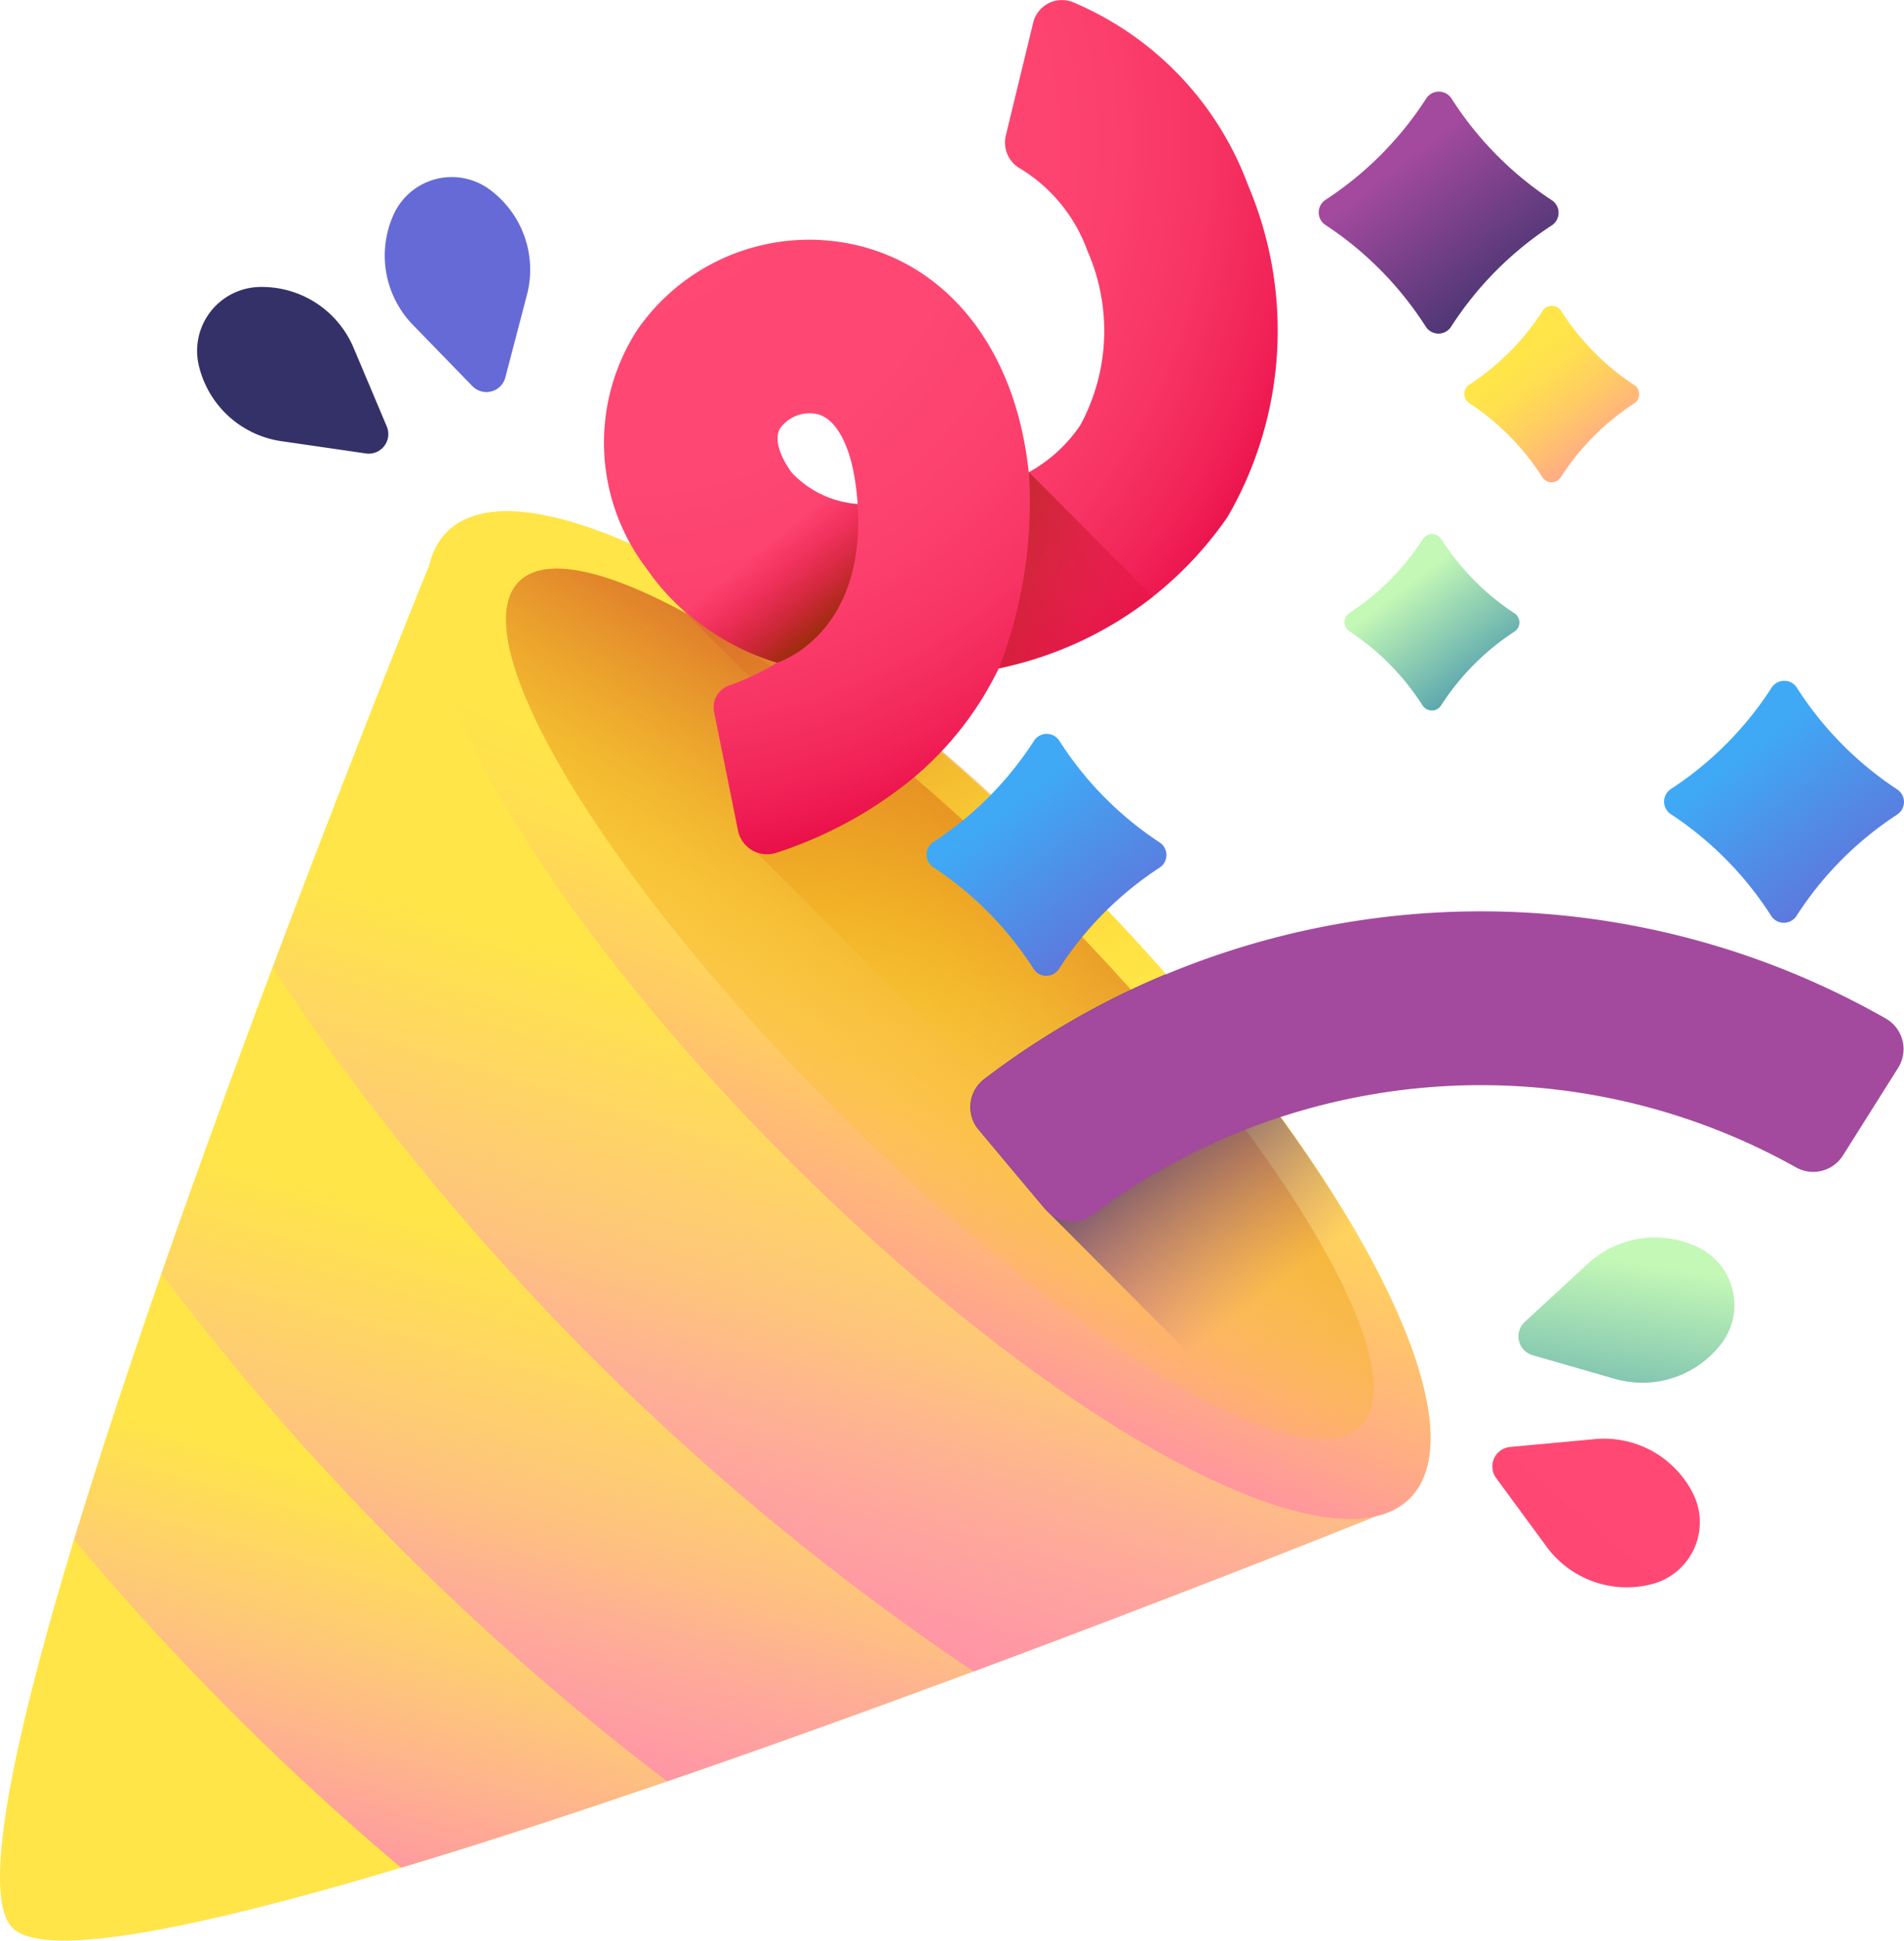 <svg xmlns="http://www.w3.org/2000/svg" xmlns:xlink="http://www.w3.org/1999/xlink" width="47.851" height="48.763" viewBox="0 0 47.851 48.763"><defs><style>.a{fill:url(#a);}.b{fill:url(#b);}.c{fill:url(#c);}.d{fill:url(#d);}.e{fill:url(#e);}.f{fill:url(#f);}.g{fill:url(#g);}.h{fill:url(#h);}.i{fill:url(#i);}.j{fill:url(#j);}.k{fill:url(#k);}.l{fill:url(#l);}.m{fill:url(#m);}.n{fill:url(#n);}.o{fill:url(#o);}.p{fill:url(#p);}.q{fill:url(#q);}.r{fill:url(#r);}.s{fill:url(#s);}.t{fill:url(#t);}.u{fill:url(#u);}</style><linearGradient id="a" x1="2.789" y1="-1.548" x2="3.468" y2="-1.426" gradientUnits="objectBoundingBox"><stop offset="0" stop-color="#ffe548"/><stop offset="0.176" stop-color="#ffde50"/><stop offset="0.445" stop-color="#ffca65"/><stop offset="0.771" stop-color="#ffaa87"/><stop offset="1" stop-color="#ff90a4"/></linearGradient><linearGradient id="b" x1="0.499" y1="0.772" x2="0.413" y2="1.077" gradientUnits="objectBoundingBox"><stop offset="0" stop-color="#fba5c2" stop-opacity="0"/><stop offset="0.386" stop-color="#fca0ba" stop-opacity="0.384"/><stop offset="0.974" stop-color="#ff91a5" stop-opacity="0.973"/><stop offset="1" stop-color="#ff90a4"/></linearGradient><linearGradient id="c" x1="0.511" y1="0.663" x2="0.406" y2="1.043" xlink:href="#b"/><linearGradient id="d" x1="0.541" y1="0.499" x2="0.397" y2="0.973" xlink:href="#b"/><linearGradient id="e" x1="0.565" y1="0.374" x2="0.389" y2="0.772" xlink:href="#a"/><linearGradient id="f" x1="0.37" y1="0.715" x2="0.658" y2="0.272" gradientUnits="objectBoundingBox"><stop offset="0" stop-color="#ffd00d" stop-opacity="0"/><stop offset="1" stop-color="#db722b"/></linearGradient><linearGradient id="g" x1="0.535" y1="0.498" x2="0.336" y2="-0.006" xlink:href="#f"/><linearGradient id="h" x1="0.6" y1="0.575" x2="0.323" y2="0.193" gradientUnits="objectBoundingBox"><stop offset="0" stop-color="#a34a9e" stop-opacity="0"/><stop offset="1" stop-color="#343168"/></linearGradient><linearGradient id="i" x1="2.271" y1="-1.655" x2="2.183" y2="-2.645" gradientUnits="objectBoundingBox"><stop offset="0" stop-color="#a34a9e"/><stop offset="1" stop-color="#343168"/></linearGradient><linearGradient id="j" x1="-12.171" y1="4.477" x2="-11.761" y2="4.696" gradientUnits="objectBoundingBox"><stop offset="0" stop-color="#3fa9f5"/><stop offset="1" stop-color="#666ad6"/></linearGradient><linearGradient id="k" x1="-21.586" y1="-11.156" x2="-21.273" y2="-10.873" xlink:href="#i"/><linearGradient id="l" x1="0.637" y1="0.357" x2="-0.243" y2="1.099" gradientUnits="objectBoundingBox"><stop offset="0" stop-color="#ff4974"/><stop offset="0.45" stop-color="#fe4773"/><stop offset="0.629" stop-color="#fc406d"/><stop offset="0.761" stop-color="#f73464"/><stop offset="0.868" stop-color="#f12257"/><stop offset="0.961" stop-color="#e80c46"/><stop offset="1" stop-color="#e4003d"/></linearGradient><linearGradient id="m" x1="0.64" y1="0.193" x2="0.247" y2="1.873" gradientUnits="objectBoundingBox"><stop offset="0" stop-color="#c4f8b6"/><stop offset="1" stop-color="#3b8eac"/></linearGradient><radialGradient id="n" cx="0.039" cy="0.166" r="0.894" gradientTransform="matrix(1.268, 0.002, -0.003, 1, -0.014, 0)" xlink:href="#l"/><linearGradient id="o" x1="1.205" y1="1.07" x2="-0.581" y2="0.058" gradientUnits="objectBoundingBox"><stop offset="0" stop-color="#e4003d" stop-opacity="0"/><stop offset="0.343" stop-color="#cd0e2d" stop-opacity="0.341"/><stop offset="1" stop-color="#972e07"/></linearGradient><linearGradient id="p" x1="0.641" y1="0.455" x2="0.944" y2="0.774" xlink:href="#o"/><linearGradient id="q" x1="0.382" y1="0.268" x2="0.912" y2="0.969" xlink:href="#j"/><linearGradient id="r" x1="0.381" y1="0.262" x2="0.912" y2="0.963" xlink:href="#j"/><linearGradient id="s" x1="0.377" y1="0.265" x2="0.907" y2="0.966" xlink:href="#i"/><linearGradient id="t" x1="0.396" y1="0.258" x2="0.926" y2="0.959" xlink:href="#m"/><linearGradient id="u" x1="0.394" y1="0.256" x2="0.924" y2="0.958" xlink:href="#a"/></defs><path class="a" d="M40.194,159.209a1.624,1.624,0,0,1-.6.374l-.236.071S7.552,172.487,5.079,170s10.476-34.241,10.476-34.241l.072-.236a1.625,1.625,0,0,1,.377-.6c1.979-1.971,9,1.865,15.678,8.57S42.172,157.237,40.194,159.209Z" transform="translate(-4.765 -121.561)"/><path class="b" d="M55.859,183.688c-1.674.664-5.026,1.978-8.983,3.448-2.421.9-5.068,1.858-7.7,2.762-2.3.789-4.581,1.538-6.685,2.169-1.446-1.215-2.882-2.533-4.29-3.945s-2.72-2.854-3.93-4.3c.639-2.1,1.4-4.383,2.194-6.677.913-2.626,1.881-5.27,2.79-7.687,1.485-3.952,2.811-7.3,3.481-8.971a58.16,58.16,0,0,1,13.122,10.046A58.16,58.16,0,0,1,55.859,183.688Z" transform="translate(-22.41 -145.139)"/><path class="c" d="M78.587,159.208a1.623,1.623,0,0,1-.6.375l-.236.07s-.411.166-1.143.456c-1.674.664-5.026,1.978-8.983,3.448-2.421.9-5.068,1.858-7.7,2.761a65.752,65.752,0,0,1-12.711-12.757c.913-2.626,1.881-5.27,2.79-7.687,1.485-3.952,2.811-7.3,3.481-8.971.293-.731.46-1.142.46-1.142l.071-.235a1.625,1.625,0,0,1,.377-.6c1.979-1.971,9,1.865,15.678,8.569s10.491,13.738,8.512,15.71Z" transform="translate(-43.159 -121.561)"/><path class="d" d="M104.973,159.209a1.623,1.623,0,0,1-.6.375l-.236.07s-.411.166-1.143.456c-1.674.664-5.026,1.978-8.983,3.448a64.215,64.215,0,0,1-17.618-17.682c1.485-3.952,2.811-7.3,3.481-8.971.293-.731.46-1.142.46-1.142l.071-.235a1.625,1.625,0,0,1,.377-.6c1.979-1.971,9,1.865,15.678,8.569S106.952,157.238,104.973,159.209Z" transform="translate(-69.544 -121.561)"/><path class="e" d="M141.542,159.21c-1.979,1.972-9-1.865-15.679-8.569s-10.491-13.738-8.512-15.71,9,1.865,15.679,8.569S143.521,157.238,141.542,159.21Z" transform="translate(-106.114 -121.562)"/><path class="f" d="M159.2,170.948c-1.462,1.457-7.383-2.115-13.224-7.978s-9.392-11.8-7.93-13.253,7.383,2.115,13.224,7.978S160.659,169.491,159.2,170.948Z" transform="translate(-125.002 -135.107)"/><path class="g" d="M190.59,167.2c1.979-1.971-1.832-9-8.513-15.709a40.573,40.573,0,0,0-11.016-8.242,7.081,7.081,0,0,0,.4.654,5.505,5.505,0,0,0,.846.957l1.7,1.708c-.2.089-.375.159-.526.212a.575.575,0,0,0-.372.656l.6,2.982a.746.746,0,0,0,.469.551l16.285,16.345a1.484,1.484,0,0,0,.127-.113Z" transform="translate(-155.163 -129.552)"/><path class="h" d="M260.1,259.943l1.666,1.991,7.76,7.788a2,2,0,0,0,1.4-.515c1.729-1.723-.963-7.311-6.127-13.168a20.578,20.578,0,0,0-4.56,2.633.884.884,0,0,0-.141,1.27Z" transform="translate(-235.504 -231.558)"/><path class="i" d="M261.77,246.927l-1.666-1.991a.885.885,0,0,1,.141-1.27,20.572,20.572,0,0,1,22.653-1.522.884.884,0,0,1,.309,1.24l-1.386,2.2a.884.884,0,0,1-1.18.3,16.211,16.211,0,0,0-17.662,1.188A.883.883,0,0,1,261.77,246.927Z" transform="translate(-235.504 -216.552)"/><path class="j" d="M108.052,51.769l-1.512-1.556a2.5,2.5,0,0,1-.492-2.7,1.606,1.606,0,0,1,2.479-.653,2.5,2.5,0,0,1,.9,2.6l-.549,2.1A.492.492,0,0,1,108.052,51.769Z" transform="translate(-96.18 -42.067)"/><path class="k" d="M60.9,79.555l-2.148-.312A2.5,2.5,0,0,1,56.718,77.4a1.606,1.606,0,0,1,1.567-2.028,2.5,2.5,0,0,1,2.3,1.507l.844,2A.492.492,0,0,1,60.9,79.555Z" transform="translate(-51.708 -68.162)"/><path class="l" d="M397.445,378.311l2.161-.2a2.5,2.5,0,0,1,2.411,1.32,1.606,1.606,0,0,1-1.053,2.337,2.5,2.5,0,0,1-2.586-.931l-1.286-1.749A.492.492,0,0,1,397.445,378.311Z" transform="translate(-359.494 -341.954)"/><path class="m" d="M404.067,327.3l1.594-1.472a2.5,2.5,0,0,1,2.716-.423,1.606,1.606,0,0,1,.59,2.494,2.5,2.5,0,0,1-2.618.838l-2.085-.6A.493.493,0,0,1,404.067,327.3Z" transform="translate(-365.746 -294.086)"/><path class="n" d="M167.813,21.43a.745.745,0,0,1-.957-.564l-.6-2.982a.575.575,0,0,1,.372-.656,6.4,6.4,0,0,0,1.209-.574,6.2,6.2,0,0,1-3.226-2.3,5.213,5.213,0,0,1-.292-6.055,5.253,5.253,0,0,1,5.5-2.142c2.29.529,3.9,2.532,4.3,5.359q.025.177.045.351a3.742,3.742,0,0,0,1.3-1.19,4.983,4.983,0,0,0,.174-4.373,4.015,4.015,0,0,0-1.669-2.055.754.754,0,0,1-.383-.839l.688-2.836a.745.745,0,0,1,.985-.524,8,8,0,0,1,4.417,4.608,9.327,9.327,0,0,1-.516,8.331,9.242,9.242,0,0,1-5.752,3.808,8.281,8.281,0,0,1-2.469,3.007A10.55,10.55,0,0,1,167.813,21.43Zm.855-11.046a.925.925,0,0,0-.739.359c-.22.325.072.843.267,1.123a2.55,2.55,0,0,0,1.667.8q-.017-.261-.056-.535c-.139-.974-.5-1.62-.966-1.727a.769.769,0,0,0-.172-.019Z" transform="translate(-148.309 -0.001)"/><path class="o" d="M271.209,127.221l-3.126-3.137a11.628,11.628,0,0,1-.755,4.931A10.361,10.361,0,0,0,271.209,127.221Z" transform="translate(-242.224 -112.22)"/><path class="p" d="M168.2,116.188a1.737,1.737,0,0,1-.344-.829l-4.367-.008a5.915,5.915,0,0,0,1.127,3.322,6.2,6.2,0,0,0,3.226,2.3s2.238-.679,2.025-3.988A2.55,2.55,0,0,1,168.2,116.188Z" transform="translate(-148.312 -104.322)"/><path class="q" d="M254.181,196.2a8.6,8.6,0,0,0-2.534,2.549.378.378,0,0,1-.634,0,8.6,8.6,0,0,0-2.524-2.558.378.378,0,0,1,0-.629,8.6,8.6,0,0,0,2.534-2.549.378.378,0,0,1,.634,0,8.6,8.6,0,0,0,2.524,2.558A.378.378,0,0,1,254.181,196.2Z" transform="translate(-225.035 -174.402)"/><path class="r" d="M448.04,182.26a8.6,8.6,0,0,0-2.534,2.549.378.378,0,0,1-.634,0,8.6,8.6,0,0,0-2.524-2.558.378.378,0,0,1,0-.629,8.6,8.6,0,0,0,2.534-2.549.378.378,0,0,1,.634,0,8.6,8.6,0,0,0,2.524,2.558A.378.378,0,0,1,448.04,182.26Z" transform="translate(-400.358 -161.795)"/><path class="s" d="M357.254,27.425a8.6,8.6,0,0,0-2.534,2.549.378.378,0,0,1-.634,0,8.6,8.6,0,0,0-2.524-2.558.378.378,0,0,1,0-.629,8.6,8.6,0,0,0,2.534-2.549.378.378,0,0,1,.634,0,8.6,8.6,0,0,0,2.524,2.558A.378.378,0,0,1,357.254,27.425Z" transform="translate(-318.252 -21.764)"/><path class="t" d="M362.452,142.808a6.269,6.269,0,0,0-1.847,1.858.276.276,0,0,1-.462,0,6.267,6.267,0,0,0-1.84-1.865.276.276,0,0,1,0-.459,6.268,6.268,0,0,0,1.847-1.858.275.275,0,0,1,.462,0,6.269,6.269,0,0,0,1.84,1.865A.275.275,0,0,1,362.452,142.808Z" transform="translate(-324.39 -126.939)"/><path class="u" d="M393.93,82.819a6.269,6.269,0,0,0-1.847,1.858.276.276,0,0,1-.462,0,6.266,6.266,0,0,0-1.84-1.865.276.276,0,0,1,0-.459,6.269,6.269,0,0,0,1.847-1.858.275.275,0,0,1,.462,0,6.268,6.268,0,0,0,1.84,1.865A.276.276,0,0,1,393.93,82.819Z" transform="translate(-352.858 -72.685)"/></svg>